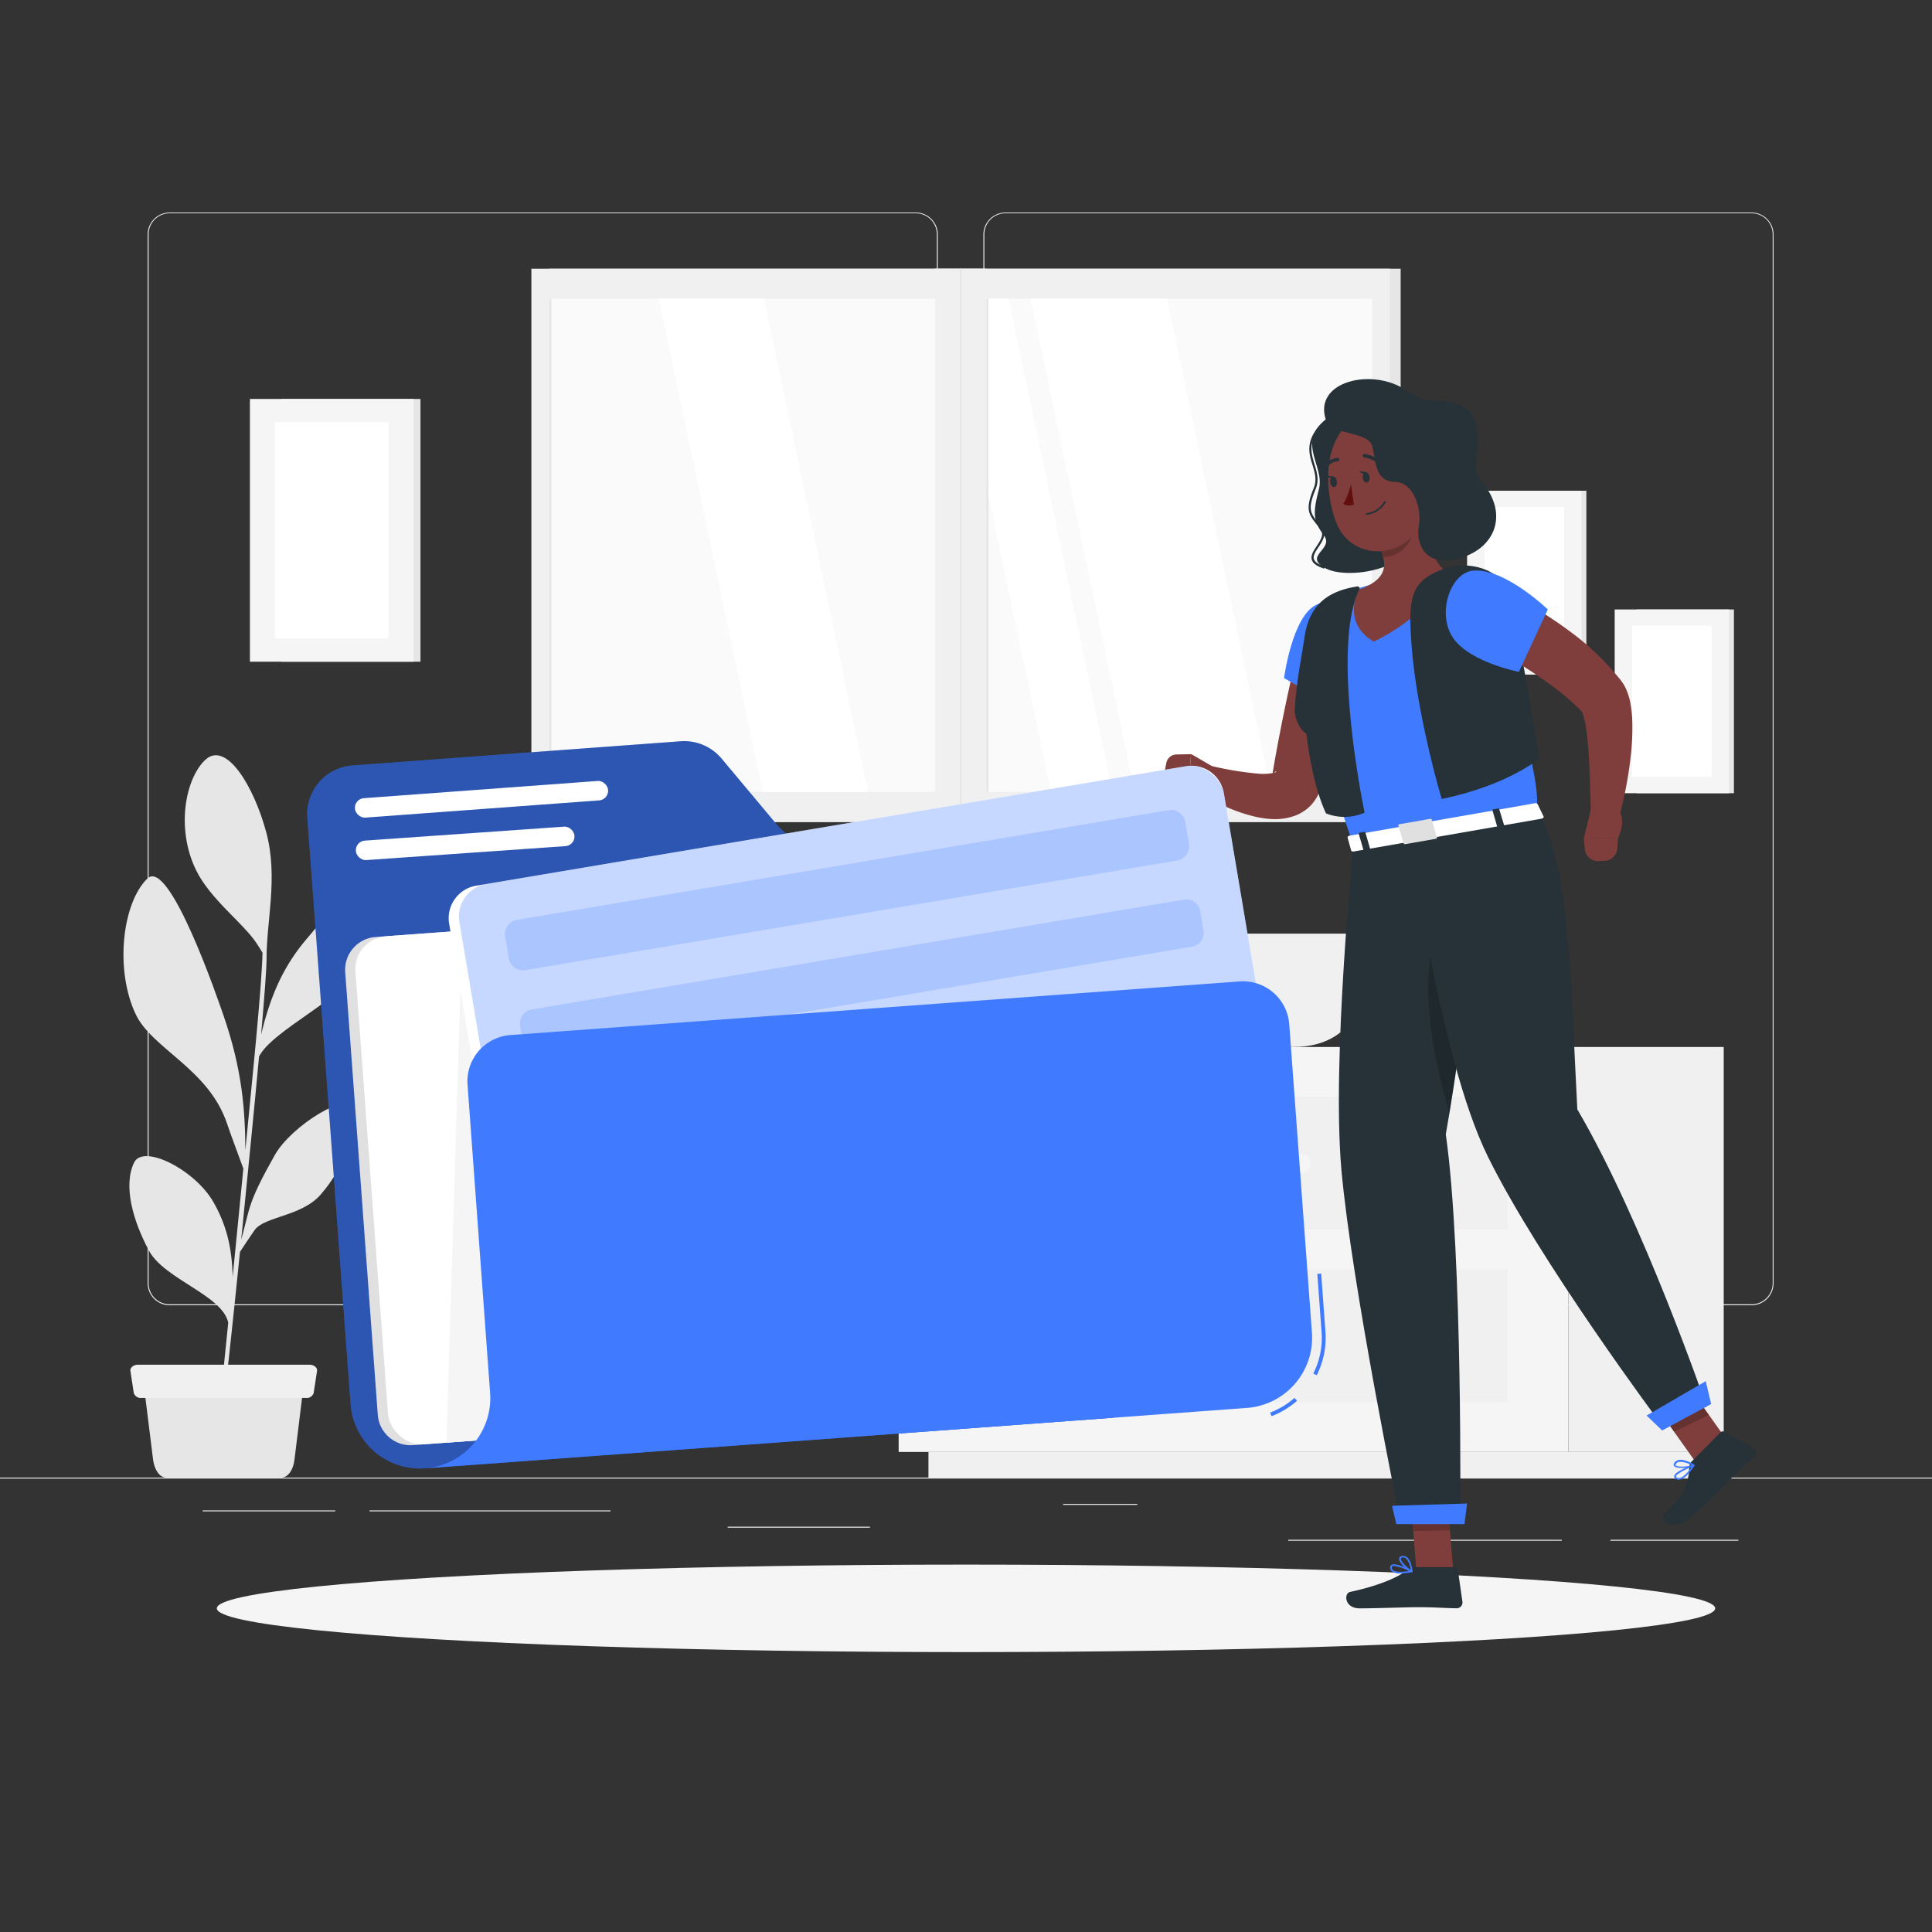 <svg xmlns="http://www.w3.org/2000/svg" viewBox="0 0 500 500"><rect x="0" y="0" width="500" height="500" fill="#333333" stroke="none"/><g id="freepik--background-complete--inject-85"><rect y="382.4" width="500" height="0.25" style="fill:#ebebeb"></rect><rect x="416.78" y="398.49" width="33.12" height="0.25" style="fill:#ebebeb"></rect><rect x="333.38" y="398.49" width="70.81" height="0.25" style="fill:#ebebeb"></rect><rect x="275.14" y="389.21" width="19.19" height="0.25" style="fill:#ebebeb"></rect><rect x="52.46" y="390.89" width="34.29" height="0.25" style="fill:#ebebeb"></rect><rect x="95.65" y="390.89" width="62.35" height="0.25" style="fill:#ebebeb"></rect><rect x="188.33" y="395.11" width="36.81" height="0.25" style="fill:#ebebeb"></rect><path d="M237,337.8H43.91a5.71,5.71,0,0,1-5.7-5.71V60.66A5.71,5.71,0,0,1,43.91,55H237a5.71,5.71,0,0,1,5.71,5.71V332.09A5.71,5.71,0,0,1,237,337.8ZM43.91,55.2a5.46,5.46,0,0,0-5.45,5.46V332.09a5.46,5.46,0,0,0,5.45,5.46H237a5.47,5.47,0,0,0,5.46-5.46V60.66A5.47,5.47,0,0,0,237,55.2Z" style="fill:#ebebeb"></path><path d="M453.31,337.8H260.21a5.72,5.72,0,0,1-5.71-5.71V60.66A5.72,5.72,0,0,1,260.21,55h193.1A5.71,5.71,0,0,1,459,60.66V332.09A5.71,5.71,0,0,1,453.31,337.8ZM260.21,55.2a5.47,5.47,0,0,0-5.46,5.46V332.09a5.47,5.47,0,0,0,5.46,5.46h193.1a5.47,5.47,0,0,0,5.46-5.46V60.66a5.47,5.47,0,0,0-5.46-5.46Z" style="fill:#ebebeb"></path><rect x="142.04" y="69.54" width="220.45" height="143.19" transform="translate(504.53 282.27) rotate(180)" style="fill:#e6e6e6"></rect><rect x="137.51" y="69.54" width="222.19" height="143.19" transform="translate(497.22 282.27) rotate(180)" style="fill:#f0f0f0"></rect><rect x="184.79" y="34.63" width="127.64" height="213.01" transform="translate(389.74 -107.48) rotate(90)" style="fill:#fafafa"></rect><polygon points="328.97 204.95 302.03 77.31 266.72 77.31 293.66 204.95 328.97 204.95" style="fill:#fff"></polygon><polygon points="287.94 204.95 261 77.31 245.05 77.31 271.99 204.95 287.94 204.95" style="fill:#fff"></polygon><polygon points="224.66 204.95 197.72 77.31 170.48 77.31 197.42 204.95 224.66 204.95" style="fill:#fff"></polygon><rect x="78.57" y="140.84" width="127.64" height="0.58" transform="translate(283.53 -1.26) rotate(90)" style="fill:#e6e6e6"></rect><rect x="241.99" y="69.54" width="13.24" height="143.19" transform="translate(497.22 282.27) rotate(180)" style="fill:#f0f0f0"></rect><rect x="191.7" y="140.84" width="127.64" height="0.58" transform="translate(396.65 -114.39) rotate(90)" style="fill:#e6e6e6"></rect><rect x="248.38" y="69.54" width="0.46" height="143.19" transform="translate(497.22 282.27) rotate(180)" style="fill:#e6e6e6"></rect><rect x="405.93" y="270.96" width="40.17" height="104.8" transform="translate(852.03 646.72) rotate(180)" style="fill:#f0f0f0"></rect><rect x="240.29" y="375.76" width="198.1" height="6.64" transform="translate(678.67 758.16) rotate(180)" style="fill:#f0f0f0"></rect><rect x="232.57" y="270.96" width="173.35" height="104.8" style="fill:#f5f5f5"></rect><rect x="248.37" y="283.86" width="141.77" height="34.37" style="fill:#f0f0f0"></rect><rect x="248.37" y="328.49" width="141.77" height="34.37" style="fill:#f0f0f0"></rect><rect x="299.42" y="298.69" width="39.67" height="4.71" rx="1.92" transform="translate(638.5 602.09) rotate(180)" style="fill:#f5f5f5"></rect><rect x="299.42" y="343.32" width="39.67" height="4.71" rx="1.92" transform="translate(638.5 691.35) rotate(180)" style="fill:#f5f5f5"></rect><path d="M310.37,253.31s-.48,17.65-19,17.65-19-17.65-19-17.65Z" style="fill:#f0f0f0"></path><path d="M353.68,253.31s-.49,17.65-19,17.65-19-17.65-19-17.65Z" style="fill:#f0f0f0"></path><path d="M310.37,241.62s-.48,17.65-19,17.65-19-17.65-19-17.65Z" style="fill:#f0f0f0"></path><path d="M353.68,241.62s-.49,17.65-19,17.65-19-17.65-19-17.65Z" style="fill:#f0f0f0"></path><path d="M397,253.31S396.49,271,378,271s-19-17.65-19-17.65Z" style="fill:#f0f0f0"></path><path d="M397,241.62s-.49,17.65-19,17.65-19-17.65-19-17.65Z" style="fill:#f0f0f0"></path><rect x="385.32" y="127" width="25.22" height="47.55" transform="translate(795.87 301.55) rotate(180)" style="fill:#e6e6e6"></rect><rect x="379.68" y="127" width="29.62" height="47.55" transform="translate(788.98 301.55) rotate(180)" style="fill:#f5f5f5"></rect><rect x="374.94" y="140.47" width="39.1" height="20.6" transform="translate(545.26 -243.72) rotate(90)" style="fill:#fff"></rect><rect x="423.52" y="157.72" width="25.22" height="47.55" transform="translate(872.26 363) rotate(180)" style="fill:#e6e6e6"></rect><rect x="417.87" y="157.72" width="29.62" height="47.55" transform="translate(865.37 363) rotate(180)" style="fill:#f5f5f5"></rect><rect x="413.13" y="171.2" width="39.1" height="20.6" transform="translate(614.18 -251.18) rotate(90)" style="fill:#fff"></rect><rect x="72.75" y="103.25" width="36.07" height="68" transform="translate(181.57 274.5) rotate(180)" style="fill:#e6e6e6"></rect><rect x="64.67" y="103.25" width="42.37" height="68" transform="translate(171.72 274.5) rotate(180)" style="fill:#f5f5f5"></rect><rect x="57.9" y="122.52" width="55.92" height="29.47" transform="translate(223.11 51.39) rotate(90)" style="fill:#fff"></rect><path d="M58.7,290.63c-4.77-14-19.32-19.22-23.54-28.06-5.53-11.58-3.51-28.95,3-35.22,5.69-5.45,18.28,31.39,19.7,35.51,4.89,14.15,5.58,24.66,5.64,34.83.84-8.65,1.62-16.59,2.21-22.72,1.92-20,2.21-26.42,2.23-28.4-.59-1-1.29-2.09-1.7-2.69-3.48-5.11-11.8-11.19-15.46-18.61-5.34-10.84-2.8-23.81,2.37-28.64,5.4-5,12.56,6.89,15.74,18.71s0,23.15.1,33c0,1.93-.51,9.24-1.41,19.39,2.62-10.92,6.19-18.23,12-25,7.2-8.38,13.74-18.6,18.73-17.28s.68,14.83-4.46,24.32c-4.59,8.44-23.41,16.87-26.81,23.66-1.26,13.76-3,31.18-4.62,47.41,2.36-8.38,1.47-9.09,8.7-21.92,4.3-7.63,19.44-17,20.52-11.79s-2.6,15.15-8.7,22.08c-4.92,5.6-14.42,5.59-17,9.07-.6.81-2.65,3.91-3.83,5.7-2,19.81-3.92,37.3-4.71,43.26l-.93.06c.22-1.54,1.26-11.62,2.6-25-1.5-7.1-16.56-11.24-20.51-18.62-4.14-7.72-6.72-16.74-3.88-22.77,2.37-5,15.74,1.81,20.53,10.15,3.19,5.55,4.86,11.48,5,19.44.9-9.09,1.87-18.85,2.77-28.06C62.17,300.12,60.13,294.82,58.7,290.63Z" style="fill:#e6e6e6"></path><path d="M72.84,382.4H43c-1.64,0-3-1.91-3.37-4.56L37.47,360.5H78.33L76.2,377.84C75.88,380.49,74.47,382.4,72.84,382.4Z" style="fill:#e6e6e6"></path><path d="M79.18,361.79H36.62a1.9,1.9,0,0,1-2-1.3l-.87-5.68c-.13-.87.8-1.63,2-1.63h44.3c1.2,0,2.13.76,2,1.63l-.87,5.68A1.88,1.88,0,0,1,79.18,361.79Z" style="fill:#f0f0f0"></path></g><g id="freepik--Shadow--inject-85"><ellipse id="freepik--path--inject-85" cx="250" cy="416.24" rx="193.89" ry="11.32" style="fill:#f5f5f5"></ellipse></g><g id="freepik--Character--inject-85"><path d="M345.09,107.26c-10.8,6.35-2.09,12.92-3.75,19.29s-1.49,8.31,1.29,12-5.69,5.26.53,8.58,30.57.35,25.87-21S351.06,103.76,345.09,107.26Z" style="fill:#263238"></path><path d="M342.67,147.13h-.09c-1.75-.58-2.75-1.29-3.06-2.18-.4-1.16.4-2.36,1.25-3.63,1-1.56,2-3,.93-4.44-.29-.37-.56-.71-.82-1-2.24-2.81-3.17-4-.88-9.59.85-2.08.28-4-.33-5.94-1.09-3.56-2.32-7.6,5.26-13.28a.28.28,0,0,1,.33.44c-7.27,5.45-6.15,9.12-5.06,12.68.61,2,1.24,4,.32,6.31-2.18,5.32-1.43,6.26.79,9l.82,1c1.34,1.73.15,3.51-.9,5.09-.77,1.15-1.49,2.24-1.18,3.14.25.72,1.13,1.32,2.7,1.83a.28.28,0,0,1-.08.54Z" style="fill:#263238"></path><path d="M350.15,171c-1.06,4.94-2.28,9.87-3.52,14.78s-2.55,9.81-3.88,14.69l-.5,1.83-.25.92-.24.83a9.85,9.85,0,0,1-.36,1,10.77,10.77,0,0,1-2.57,3.78,11.19,11.19,0,0,1-3.6,2.24,15.13,15.13,0,0,1-6.09.9,25.75,25.75,0,0,1-4.75-.72,43,43,0,0,1-8-2.87,53.36,53.36,0,0,1-7.14-4,3.6,3.6,0,0,1,2.79-6.52l.2.05a83.54,83.54,0,0,0,13.86,2.35,15,15,0,0,0,2.85-.12c.79-.09,1.39-.35,1.36-.46s-.2,0-.44.15a2.12,2.12,0,0,0-.52.6s0,.08-.06.09l0,0s0,0,0,0l0-.12.16-.94.33-1.9c.87-5,1.85-10,2.89-15s2.17-10,3.49-14.91a7.2,7.2,0,0,1,14,3.35Z" style="fill:#7f3e3b"></path><path d="M340.59,156.56c-6.18,3-8.28,18.92-8.28,18.92L351,186.19s7.46-14.08,4.91-23.28C354.46,157.7,351.26,151.34,340.59,156.56Z" style="fill:#407BFF"></path><path d="M313.42,198.14l-5.17-3-.74,9s4.4,3,7.39-.44l.42-2.11A3.84,3.84,0,0,0,313.42,198.14Z" style="fill:#7f3e3b"></path><path d="M301.88,197.31l-.65,3.23a1.56,1.56,0,0,0,1,1.87l5.28,1.77.74-9-3.89.08A2.7,2.7,0,0,0,301.88,197.31Z" style="fill:#7f3e3b"></path><polygon points="376.1 406.54 366.59 406.75 364.82 385.08 374.33 384.86 376.1 406.54" style="fill:#7f3e3b"></polygon><path d="M366,405.58h10.53a.73.73,0,0,1,.75.64l1.2,8.33a1.5,1.5,0,0,1-1.5,1.67c-3.68-.06-5.44-.28-10.08-.28-2.85,0-11,.3-15,.3s-4.14-3.89-2.51-4.25c7.35-1.58,12.54-3.76,15-5.84A2.49,2.49,0,0,1,366,405.58Z" style="fill:#263238"></path><g style="opacity:0.2"><polygon points="364.82 385.08 365.73 396.25 375.25 396.04 374.34 384.87 364.82 385.08"></polygon></g><path d="M388.38,155.13a8.33,8.33,0,0,0-8.21-7.56c-11.59-.16-27.06,3.51-36.35,7.47a9.55,9.55,0,0,0-5.79,8.15,47.64,47.64,0,0,0,0,5.94h0c-.56,2.33-4.83,19.66,3.48,22.75a5.55,5.55,0,0,0,.59.18c1.86,7.3,4.48,16.06,8.14,26.59,14.89-2.6,40.3-8.25,47.54-9.52C398.4,198,390.91,182.84,388.38,155.13Z" style="fill:#407BFF"></path><path d="M369.6,129.71c-.53,5.74-.26,16,5.7,18.77,0,0-5.17,10.43-19.74,17.57-8.61-5-3.9-13.44-3.9-13.44,8.23-2.94,7.22-7.43,5-11.43Z" style="fill:#7f3e3b"></path><path d="M351.81,152.5a.52.52,0,0,0-.55-.73c-7.21,1.13-12.41,4.41-13.66,13.17-.72,5-2.19,11.79-2.51,18.89-.09,2,1.39,5.23,3,6,.92,7.7,2.56,15.23,5.07,20.67a12.91,12.91,0,0,0,10-.19S344.25,168,351.81,152.5Z" style="fill:#263238"></path><path d="M373.48,147.27c-8.57,3.18-9.07,7.61-8.16,19.8,1,13.84,5.46,32,7.81,39.71,17.53-3.68,25.25-10.52,25.25-10.52s-5.94-36.7-8-42.88S379.94,144.87,373.48,147.27Z" style="fill:#263238"></path><path d="M364.32,134.39l-7.66,6.78a13.85,13.85,0,0,1,1.26,2.9c3.29.53,7.25-3.07,7.4-5.58A9.78,9.78,0,0,0,364.32,134.39Z" style="opacity:0.2"></path><path d="M369.67,118.73c.68,9.28,1.16,13.2-2.85,18.55-6,8.05-17.59,6.84-21-2.05-3.09-8-3.67-21.84,4.84-26.71A12.69,12.69,0,0,1,369.67,118.73Z" style="fill:#7f3e3b"></path><path d="M350.28,218.65s-5.65,55.47-3.13,84c2.62,29.64,15.3,91.37,15.3,91.37H377.9s.71-69.36-3.73-100.45c5.64-31.82,10.81-80.93,7.93-80.44Z" style="fill:#263238"></path><polygon points="379 394.44 361.36 394.44 360.26 389.69 379.69 389.11 379 394.44" style="fill:#407BFF"></polygon><path d="M374.33,234.57c2.5-4.6,5.34-4.82,7.63-2.5-1.26,16-3.91,38.1-6.86,56C370.62,272.32,365.8,250.23,374.33,234.57Z" style="opacity:0.2"></path><polygon points="448.44 374.87 439.43 379.23 426.67 361.28 435.68 356.92 448.44 374.87" style="fill:#7f3e3b"></polygon><path d="M437.87,378.17l7.4-7.49a.86.86,0,0,1,1-.14l7.54,4.23a1.31,1.31,0,0,1,.28,2.09c-2.64,2.57-4.05,3.7-7.31,7-2,2-7.94,8.44-11.43,10.24s-5.92-1.32-4.67-2.36c5.62-4.69,6.44-9.07,6.51-12.1A2.13,2.13,0,0,1,437.87,378.17Z" style="fill:#263238"></path><g style="opacity:0.2"><polygon points="426.68 361.28 433.25 370.53 442.26 366.18 435.69 356.92 426.68 361.28"></polygon></g><path d="M365,216.07s7.26,57.17,20,83.13c13.26,27,44.77,69.22,44.77,69.22L441.66,364s-16.46-48-33.45-76.89c-1.65-31-2-64.51-10.15-76.79Z" style="fill:#263238"></path><polygon points="442.85 363.36 430.17 370.2 426.13 366.34 441.44 357.45 442.85 363.36" style="fill:#407BFF"></polygon><path d="M436.71,381.68a3.91,3.91,0,0,1-2.06,1.26,1.43,1.43,0,0,1-1.15-.37.61.61,0,0,1-.21-.63c.3-1.2,4.46-2.7,4.93-2.86a.26.26,0,0,1,.27.05.18.18,0,0,1,0,.24A15.22,15.22,0,0,1,436.71,381.68Zm-2.73,0a.89.89,0,0,0-.23.34.27.27,0,0,0,.09.26.92.92,0,0,0,.75.25c.81-.09,2-1.14,3.15-2.83A13.49,13.49,0,0,0,434,381.68Z" style="fill:#407BFF"></path><path d="M438.49,379.41l-.08,0c-1.19.48-4.37.82-5.1.05-.17-.18-.3-.5.08-1a1.84,1.84,0,0,1,1.17-.64c1.62-.23,3.8,1.15,3.89,1.21a.22.22,0,0,1,.1.19A.34.34,0,0,1,438.49,379.41Zm-4.62-.74-.09.1c-.25.32-.14.43-.1.47.43.47,2.77.37,4.12,0a6,6,0,0,0-3.16-.92A1.33,1.33,0,0,0,433.87,378.67Z" style="fill:#407BFF"></path><path d="M354.45,123.42c.1.75-.21,1.41-.7,1.48s-1-.49-1.07-1.24.21-1.41.7-1.47S354.35,122.67,354.45,123.42Z" style="fill:#263238"></path><path d="M346,124.56c.1.75-.22,1.41-.71,1.48s-1-.49-1.06-1.24.21-1.41.7-1.47S345.88,123.81,346,124.56Z" style="fill:#263238"></path><path d="M345.13,123.34l-1.87-.28S344.37,124.34,345.13,123.34Z" style="fill:#263238"></path><path d="M349.64,125.29a20,20,0,0,1-2,5.14,3.27,3.27,0,0,0,2.74.15Z" style="fill:#630f0f"></path><path d="M354.84,133a7,7,0,0,1-1.09.23.21.21,0,0,1-.25-.19.22.22,0,0,1,.19-.25,5.91,5.91,0,0,0,4.52-3,.23.23,0,0,1,.41.19A6.27,6.27,0,0,1,354.84,133Z" style="fill:#263238"></path><path d="M373.28,126.3a7.35,7.35,0,0,1-3.75,4.5c-2.37,1.14-4.06-1.09-3.82-3.75.22-2.4,1.72-5.89,4.3-5.9S374,123.84,373.28,126.3Z" style="fill:#7f3e3b"></path><path d="M343.16,108.74c1.35,4,11,2.73,12,6.83s.66,9,5.87,9.15,6.9,7.65,6.17,11.34.8,10.88,10.12,8.52,13-10.89,6.89-19c-3.43-4.55-2-5-1.76-10,.16-4.07,0-9.66-5.93-11.26-5.5-1.47-7.12.69-12.49-3.2C355.49,95,339.7,98.56,343.16,108.74Z" style="fill:#263238"></path><path d="M357.22,120.66a.45.45,0,0,1-.48-.21c-1-1.78-3.65-2.06-3.67-2.06a.45.45,0,0,1-.41-.48.44.44,0,0,1,.49-.4c.13,0,3.12.32,4.36,2.5a.43.43,0,0,1-.16.6A.35.35,0,0,1,357.22,120.66Z" style="fill:#263238"></path><path d="M343.27,121.21a.46.46,0,0,1-.44,0,.44.44,0,0,1-.13-.62,4.39,4.39,0,0,1,3.47-2.09.43.43,0,0,1,.44.44.44.44,0,0,1-.44.44h0a3.55,3.55,0,0,0-2.73,1.69A.37.37,0,0,1,343.27,121.21Z" style="fill:#263238"></path><path d="M391.06,154c1.45.71,2.66,1.34,3.94,2.06s2.49,1.44,3.72,2.19c2.44,1.53,4.85,3.12,7.18,4.87A68.39,68.39,0,0,1,419,175.49l.39.47c.26.35.52.71.71,1a11.24,11.24,0,0,1,.92,1.84,16.21,16.21,0,0,1,.89,3,32.16,32.16,0,0,1,.53,5,65.31,65.31,0,0,1-.4,8.85,105.22,105.22,0,0,1-3.23,16.62,3.6,3.6,0,0,1-7.07-.86v-.1c-.16-5.33-.24-10.75-.58-15.94a73.23,73.23,0,0,0-.78-7.47,19.05,19.05,0,0,0-.73-3.07,4.33,4.33,0,0,0-.38-.87c-.05-.05-.08-.07,0,0a1.28,1.28,0,0,0,.12.2l-.29-.29a57.7,57.7,0,0,0-5.32-4.76c-1.93-1.53-4-3-6.07-4.41s-4.27-2.79-6.48-4.11c-1.09-.67-2.21-1.31-3.31-2l-3.24-1.83-.25-.14A7.2,7.2,0,0,1,391.06,154Z" style="fill:#7f3e3b"></path><path d="M381.33,147.66c8.15-.62,19.24,10.06,19.24,10.06l-7.48,16.16s-12-2.33-16.65-8.26C371.5,159.28,375.29,148.12,381.33,147.66Z" style="fill:#407BFF"></path><path d="M362.44,407.22a3.58,3.58,0,0,1-2.28-.58,1.25,1.25,0,0,1-.4-1.08.73.73,0,0,1,.38-.59c1.15-.63,4.89,1.28,5.31,1.5a.23.23,0,0,1,.12.23.24.24,0,0,1-.18.18A15.85,15.85,0,0,1,362.44,407.22Zm-1.67-1.94a.83.83,0,0,0-.42.08.27.27,0,0,0-.14.24.78.78,0,0,0,.25.71c.57.51,2.11.6,4.19.26A12.09,12.09,0,0,0,360.77,405.28Z" style="fill:#407BFF"></path><path d="M365.35,406.89l-.1,0c-1.11-.51-3.32-2.53-3.15-3.59,0-.25.22-.57.83-.63a1.59,1.59,0,0,1,1.23.38c1.18,1,1.4,3.51,1.41,3.62a.23.23,0,0,1-.22.24Zm-2.24-3.81H363c-.41,0-.43.21-.44.26-.11.64,1.39,2.23,2.53,2.92a5.19,5.19,0,0,0-1.19-2.9A1.19,1.19,0,0,0,363.11,403.08Z" style="fill:#407BFF"></path><path d="M353.6,122.2l-1.87-.28S352.85,123.2,353.6,122.2Z" style="fill:#263238"></path><path d="M397.9,208.05l1.55,3.19c.17.24-.09.56-.52.64l-48.54,8.48c-.34.06-.65-.06-.71-.26l-.92-3.3c-.07-.23.19-.48.56-.54l47.92-8.38A.69.69,0,0,1,397.9,208.05Z" style="fill:#fff"></path><path d="M388,214.17l1-.18c.2,0,.34-.17.3-.29L388,209.42a.38.38,0,0,0-.44-.16l-1,.18c-.21,0-.34.16-.31.29l1.24,4.28C387.56,214.13,387.76,214.21,388,214.17Z" style="fill:#263238"></path><path d="M353.31,220.23l1-.18c.2,0,.34-.17.3-.29l-1.24-4.28c0-.13-.23-.2-.43-.17l-1,.18c-.2,0-.34.17-.3.29l1.24,4.28C352.91,220.19,353.11,220.26,353.31,220.23Z" style="fill:#263238"></path><path d="M363.72,218.46l7.83-1.37c.22,0,.37-.19.33-.32l-1.35-4.66c0-.14-.25-.22-.47-.18l-7.84,1.37c-.22,0-.37.18-.33.32l1.35,4.66C363.28,218.41,363.5,218.49,363.72,218.46Z" style="fill:#e0e0e0"></path><path d="M411.7,209.58,409.88,217l8.88-.13s2.65-5.3-.45-7.66Z" style="fill:#7f3e3b"></path><path d="M413.71,222.85l1.58-.07a3.44,3.44,0,0,0,3.27-3.17l.2-2.78-8.88.13.26,2.79A3.43,3.43,0,0,0,413.71,222.85Z" style="fill:#7f3e3b"></path></g><g id="freepik--Folder--inject-85"><path d="M186.76,196.34l14.36,17.16A12.66,12.66,0,0,0,211.75,218l63.79-4.69a18,18,0,0,1,19.27,16.62l8.67,117.83A18,18,0,0,1,286.86,367L110,380a18,18,0,0,1-19.27-16.63L79.54,211.63A12.64,12.64,0,0,1,91.22,198.1l84.92-6.26A12.63,12.63,0,0,1,186.76,196.34Z" style="fill:#407BFF"></path><g style="opacity:0.3"><path d="M186.76,196.34l14.36,17.16A12.66,12.66,0,0,0,211.75,218l63.79-4.69a18,18,0,0,1,19.27,16.62l8.67,117.83A18,18,0,0,1,286.86,367L110,380a18,18,0,0,1-19.27-16.63L79.54,211.63A12.64,12.64,0,0,1,91.22,198.1l84.92-6.26A12.63,12.63,0,0,1,186.76,196.34Z"></path></g><rect x="91.77" y="204.33" width="65.69" height="5.04" rx="2.49" transform="translate(-14.85 9.71) rotate(-4.21)" style="fill:#fff"></rect><rect x="92.52" y="214.74" width="56.57" height="5.04" rx="2.49" transform="matrix(1, -0.07, 0.07, 1, -15.63, 9.46)" style="fill:#fff"></rect><path d="M292.67,360.31,106.86,374a8.51,8.51,0,0,1-9.09-7.84L89.34,251.59a8.5,8.5,0,0,1,7.84-9.09L283,228.82a8.5,8.5,0,0,1,9.09,7.84l8.44,114.56A8.52,8.52,0,0,1,292.67,360.31Z" style="fill:#e0e0e0"></path><rect x="95.94" y="235.38" width="200.63" height="131.85" rx="8.49" transform="translate(-21.6 15.23) rotate(-4.21)" style="fill:#fff"></rect><polygon points="115.52 373.36 153.86 370.53 119.15 256.37 115.52 373.36" style="fill:#f5f5f5"></polygon><path d="M328.81,328.33,145.09,359.26a8.53,8.53,0,0,1-9.79-7L116.23,239a8.52,8.52,0,0,1,7-9.78l183.72-30.93a8.52,8.52,0,0,1,9.79,7l19.07,113.27A8.53,8.53,0,0,1,328.81,328.33Z" style="fill:#fff"></path><rect x="127.01" y="212.64" width="200.63" height="131.85" rx="8.49" transform="translate(-43.09 41.61) rotate(-9.56)" style="fill:#407BFF;opacity:0.3"></rect><path d="M304.62,222.69,136,251.07a3.76,3.76,0,0,1-4.32-3.07l-.94-5.63a3.74,3.74,0,0,1,3.07-4.31l168.62-28.39a3.75,3.75,0,0,1,4.32,3.07l.95,5.63A3.77,3.77,0,0,1,304.62,222.69Z" style="fill:#407BFF;opacity:0.2"></path><path d="M306.44,232.82,137.58,261.25a3.63,3.63,0,0,0-3,4.18l.83,5a3.63,3.63,0,0,0,4.18,3l168.86-28.43a3.63,3.63,0,0,0,3-4.17l-.84-5A3.64,3.64,0,0,0,306.44,232.82Z" style="fill:#407BFF;opacity:0.2"></path><path d="M329.07,366.51l-.36-.94a20.52,20.52,0,0,0,6.3-3.8l.66.75A21.47,21.47,0,0,1,329.07,366.51Z" style="fill:#407BFF"></path><path d="M340.77,355.92l-.89-.45a20.57,20.57,0,0,0,2.14-10.8l-1.1-15,1-.07,1.1,15A21.61,21.61,0,0,1,340.77,355.92Z" style="fill:#407BFF"></path><path d="M322.69,364.37,128.17,378.69h0L110,380a18.23,18.23,0,0,0,16.84-19.52L121,280.76a12,12,0,0,1,11.12-12.89L320.76,254a12,12,0,0,1,12.9,11.12l5.87,79.77A18.22,18.22,0,0,1,322.69,364.37Z" style="fill:#407BFF"></path></g></svg>